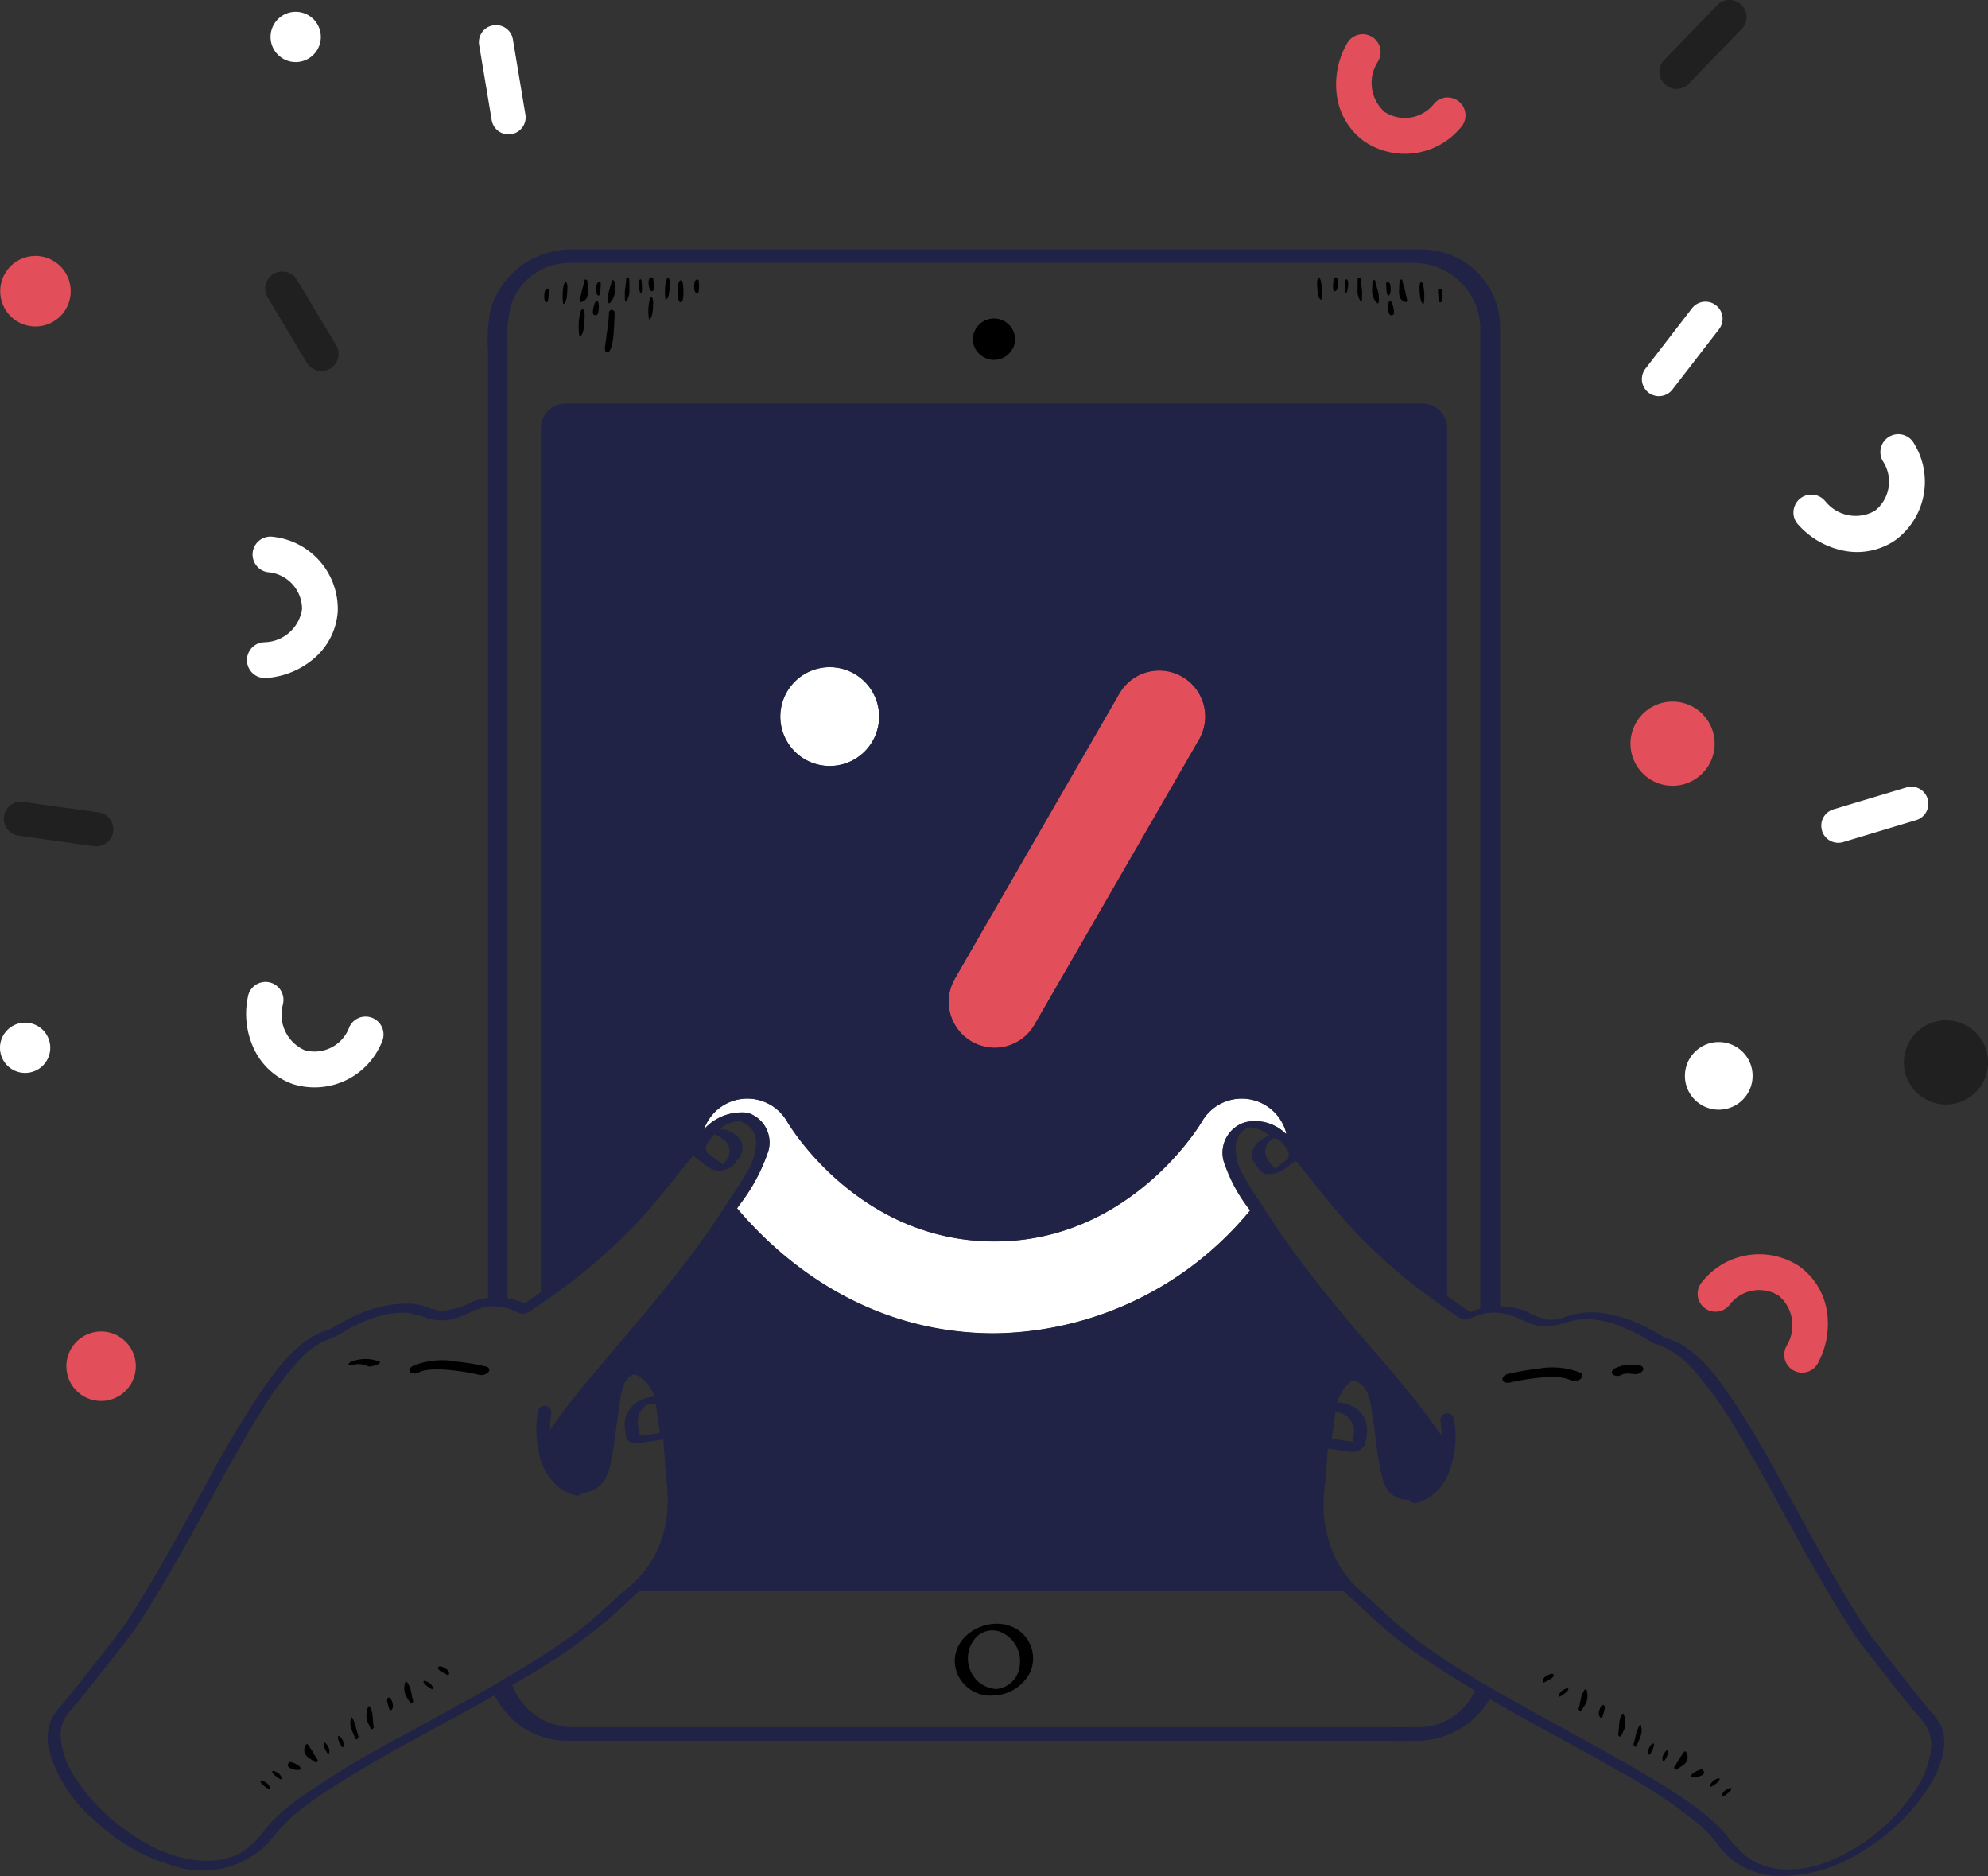 <svg xmlns="http://www.w3.org/2000/svg" xmlns:xlink="http://www.w3.org/1999/xlink" width="144.839" height="136.68" viewBox="0 0 144.839 136.68">
  <rect x="0" y="0" width="144.839" height="136.68" fill="#333333" stroke="none"/>
  <defs>
    <clipPath id="clip-path">
      <rect id="Rectangle_98" data-name="Rectangle 98" width="144.839" height="136.68" transform="translate(78 91)" fill="#e24e59"/>
    </clipPath>
  </defs>
  <g id="Human" transform="translate(-78 -91)" clip-path="url(#clip-path)">
    <path id="Tracé_768" data-name="Tracé 768" d="M274.349,337.573a3.168,3.168,0,0,1,2.9.82l.075.02a3.35,3.35,0,0,0-6.159-.879c-.049.092-5.149,8.725-15.106,8.725-9.849,0-14.906-8.378-15.106-8.725a3.348,3.348,0,0,0-6.061.556l.016-.016a3.7,3.7,0,0,1,3.141-1.19,2.261,2.261,0,0,1,1.53,2.788,13.24,13.24,0,0,1-2.161,4c-.039.062-.078.121-.121.18,3.024,3.579,9.228,9.107,18.75,9.107A24.5,24.5,0,0,0,274.679,344a11.545,11.545,0,0,1-1.938-3.619A2.319,2.319,0,0,1,274.349,337.573Z" transform="translate(-105.604 -164.814)" fill="#fff"/>
    <path id="Tracé_769" data-name="Tracé 769" d="M291.072,267.5a3.347,3.347,0,0,0,4.573-1.229l12.007-20.794a3.353,3.353,0,1,0-5.809-3.351l-12,20.794A3.357,3.357,0,0,0,291.072,267.5Z" transform="translate(-142.29 -100.593)" fill="#e24e59"/>
    <path id="Tracé_770" data-name="Tracé 770" d="M255.509,246.9a3.6,3.6,0,1,0-3.6-3.6A3.6,3.6,0,0,0,255.509,246.9Z" transform="translate(-117.06 -100.091)" fill="#fff"/>
    <path id="Tracé_771" data-name="Tracé 771" d="M444.4,164.835l.01.01a1.24,1.24,0,0,0,1.739-.2l3.4-4.4a1.24,1.24,0,0,0-.2-1.739l-.01-.01a1.24,1.24,0,0,0-1.739.2l-3.393,4.4A1.238,1.238,0,0,0,444.4,164.835Z" transform="translate(-246.314 -45.251)" fill="#fff"/>
    <path id="Tracé_772" data-name="Tracé 772" d="M185.667,103.5a1.237,1.237,0,0,0,1.409,1.04l.013,0a1.237,1.237,0,0,0,1.04-1.409l-.912-5.479a1.24,1.24,0,0,0-1.412-1.04l-.013,0a1.237,1.237,0,0,0-1.04,1.409Z" transform="translate(-71.846 -3.766)" fill="#fff"/>
    <path id="Tracé_773" data-name="Tracé 773" d="M490.148,266.373l-5.322,1.6a1.237,1.237,0,0,0-.853,1.527l0,.013a1.237,1.237,0,0,0,1.527.853l5.322-1.6a1.237,1.237,0,0,0,.853-1.527l0-.013A1.235,1.235,0,0,0,490.148,266.373Z" transform="translate(-273.232 -118.013)" fill="#fff"/>
    <path id="Tracé_774" data-name="Tracé 774" d="M455.982,323.23a2.465,2.465,0,1,0,2.478,2.455A2.462,2.462,0,0,0,455.982,323.23Z" transform="translate(-252.772 -156.316)" fill="#fff"/>
    <path id="Tracé_775" data-name="Tracé 775" d="M79.824,318.91a1.831,1.831,0,1,0,1.837,1.824A1.832,1.832,0,0,0,79.824,318.91Z" transform="translate(0 -153.408)" fill="#fff"/>
    <path id="Tracé_776" data-name="Tracé 776" d="M140.137,97.3a1.831,1.831,0,1,0-1.837-1.824A1.832,1.832,0,0,0,140.137,97.3Z" transform="translate(-40.588 -1.777)" fill="#fff"/>
    <path id="Tracé_777" data-name="Tracé 777" d="M136.278,317.314a5.293,5.293,0,0,0,6.472-3.066,1.3,1.3,0,1,0-2.367-1.1,2.693,2.693,0,0,1-3.262,1.693,2.824,2.824,0,0,1-1.592-3.282c.007-.036.013-.072.02-.1a.169.169,0,0,0,.007-.036,1.3,1.3,0,0,0-2.56-.5c-.013.059-.023.118-.036.18a5.984,5.984,0,0,0,.487,3.671A4.939,4.939,0,0,0,136.278,317.314Z" transform="translate(-36.929 -147.333)" fill="#fff"/>
    <path id="Tracé_778" data-name="Tracé 778" d="M478.162,194.505a6,6,0,0,0,3.243,1.791,4.935,4.935,0,0,0,3.723-.768,5.293,5.293,0,0,0,1.379-7.028,1.306,1.306,0,1,0-2.292,1.252,2.7,2.7,0,0,1-.575,3.632,2.821,2.821,0,0,1-3.583-.67c-.026-.026-.049-.052-.072-.078-.01-.01-.016-.02-.026-.029a1.305,1.305,0,0,0-1.922,1.765Z" transform="translate(-269.046 -65.171)" fill="#fff"/>
    <path id="Tracé_779" data-name="Tracé 779" d="M134.3,220.894c.062,0,.121-.01.18-.016a5.978,5.978,0,0,0,3.406-1.455,4.925,4.925,0,0,0,1.683-3.409,5.292,5.292,0,0,0-4.691-5.41,1.3,1.3,0,0,0-.422,2.573,2.7,2.7,0,0,1,2.511,2.687,2.826,2.826,0,0,1-2.733,2.416l-.108.01c-.013,0-.026,0-.039,0a1.306,1.306,0,0,0,.212,2.6Z" transform="translate(-36.961 -80.494)" fill="#fff"/>
    <path id="Tracé_780" data-name="Tracé 780" d="M295.594,453.468c-1.847-1.5-5.145.029-4.766,2.511a2.6,2.6,0,0,0,2.569,2.131c.023,0,.046,0,.065,0,.052,0,.1-.01.16-.013a3.077,3.077,0,0,0,2.677-1.71A2.5,2.5,0,0,0,295.594,453.468Zm-.056,2.419a1.905,1.905,0,0,1-1.693,1.742,2.181,2.181,0,0,1-1.938-1.412,2.25,2.25,0,0,1,.507-2.416,1.649,1.649,0,0,1,2.069-.144A2.3,2.3,0,0,1,295.539,455.887Z" transform="translate(-143.236 -243.58)"/>
    <path id="Tracé_781" data-name="Tracé 781" d="M297.9,163.41a1.545,1.545,0,0,0-3.089,0A1.545,1.545,0,0,0,297.9,163.41Z" transform="translate(-145.937 -47.7)"/>
    <path id="Tracé_782" data-name="Tracé 782" d="M225.718,252.987c-.36-.428-.709-.863-1.059-1.3q-1.167-1.456-2.3-2.932c-.412-.536-.853-1.062-1.229-1.625-1.87-2.857-3.514-5.855-5.152-8.846-1.442-2.628-2.857-5.289-4.531-7.78-1.111-1.654-2.448-3.573-4.338-4.406a3.792,3.792,0,0,0-.52-.186,1.571,1.571,0,0,0-.177-.049l-.056-.036a10.468,10.468,0,0,0-.981-.569,10.019,10.019,0,0,0-3.769-1.219,5.842,5.842,0,0,0-2.406.307,2.809,2.809,0,0,1-1.419.193,6.967,6.967,0,0,1-1.415-.579,5.286,5.286,0,0,0-1.935-.382V152.585a8.329,8.329,0,0,0-.072-1.308,5.726,5.726,0,0,0-5.6-4.691c-.02,0-.049,0-.072,0-.039,0-.075,0-.111,0h-61c-.3,0-.595,0-.892,0A6.111,6.111,0,0,0,120.9,150.9a11.156,11.156,0,0,0-.206,3.079v68.987a4.994,4.994,0,0,0-1.056.245,5.406,5.406,0,0,1-2.432.7,8.108,8.108,0,0,1-1.262-.376,4.529,4.529,0,0,0-1.108-.154,9.073,9.073,0,0,0-4.018.981,13.752,13.752,0,0,0-1.334.716c-.092.056-.186.111-.275.17-.065.013-.235.072-.265.078-1.932.628-3.338,2.419-4.465,4.008a76.786,76.786,0,0,0-4.518,7.568c-1.811,3.3-3.6,6.62-5.662,9.777-.007.007-.1.137-.121.167-.1.134-.2.268-.3.4-.294.389-.588.771-.886,1.157-.762.987-1.533,1.971-2.314,2.942q-.51.637-1.033,1.262a5.247,5.247,0,0,0-.716.961,3.516,3.516,0,0,0-.232,2.269,10.1,10.1,0,0,0,3.158,5.024,13.92,13.92,0,0,0,5.956,3.494,6.675,6.675,0,0,0,6.888-1.693,17.74,17.74,0,0,1,1.8-1.968,25.636,25.636,0,0,1,2.514-1.837c3.906-2.553,8.1-4.635,12.167-6.937a5.887,5.887,0,0,0,5.361,3.318h58.765c1.043,0,2.086.013,3.128,0a6.185,6.185,0,0,0,5.24-3.034c3.174,1.831,6.436,3.514,9.6,5.345a35.81,35.81,0,0,1,5.629,3.766,10.38,10.38,0,0,1,.9.876c.36.4.651.853,1.023,1.242a5.437,5.437,0,0,0,3.488,1.628,10.852,10.852,0,0,0,6.515-1.785,14.673,14.673,0,0,0,4.828-4.655c.817-1.314,1.621-3.2.778-4.694A6.049,6.049,0,0,0,225.718,252.987Zm-.981,5.75a13.735,13.735,0,0,1-6.237,5.224,7.588,7.588,0,0,1-3.743.615,4.92,4.92,0,0,1-2.144-.742,8.417,8.417,0,0,1-1.719-1.772,13.127,13.127,0,0,0-2.4-2.125c-1.128-.821-2.314-1.556-3.511-2.265-2.886-1.71-5.858-3.269-8.784-4.907q-1.1-.613-2.2-1.245l-.572-.333-.6-.353a49.426,49.426,0,0,1-4.965-3.328c-1.049-.814-1.968-1.746-2.962-2.622-.2-.18-.4-.363-.6-.546a8.05,8.05,0,0,1-1.87-2.422,10.5,10.5,0,0,1-.788-2.664,11.173,11.173,0,0,1,.075-3.007c.075-.768.108-1.54.167-2.3.552.092,1.111.157,1.667.235.039,0,.078,0,.118,0a.98.98,0,0,0,.905-.513,1.706,1.706,0,0,0,.1-.461,2.678,2.678,0,0,0,0-1.151,1.957,1.957,0,0,0-.951-1.174,3.089,3.089,0,0,0-1.147-.3h-.033a4.079,4.079,0,0,1,.664-1.18,1.936,1.936,0,0,1,.373-.34c-.033.023.059-.026.085-.042a.239.239,0,0,1,.052-.013c.033,0,.075,0,.036,0,.072.013.127.02.16.029a1.063,1.063,0,0,1,.343.186,1.815,1.815,0,0,1,.543.762,7.349,7.349,0,0,1,.33,1.527c.108.706.193,1.415.291,2.125.095.683.193,1.373.343,2.046a3.256,3.256,0,0,0,.49,1.308,1.779,1.779,0,0,0,1.546.68.484.484,0,0,0,.425.252.492.492,0,0,0,.095-.01,3.29,3.29,0,0,0,1.7-1.072,4.082,4.082,0,0,0,.543-.811,7.1,7.1,0,0,0,.5-4.23.484.484,0,0,0-.5-.422.28.28,0,0,0-.052,0,.491.491,0,0,0-.422.552,10.323,10.323,0,0,1,.088,1.075c-.111-.157-.226-.311-.327-.454-2.079-2.955-4.58-5.613-6.881-8.391-1.357-1.638-2.681-3.3-3.919-5.024-.6-.834-1.164-1.687-1.719-2.546-.16-.248-.324-.494-.49-.742a19.609,19.609,0,0,1-1.072-1.752,3.73,3.73,0,0,1-.579-2.383c.111-.523.543-1.226,1.154-1.157a2.729,2.729,0,0,1,1.272.579c-.069.026-.134.056-.2.085a3.283,3.283,0,0,0-.428.275,1.358,1.358,0,0,0-.592.762,1.117,1.117,0,0,0,.19.955,4.215,4.215,0,0,0,.415.546.813.813,0,0,0,.585.2,2.032,2.032,0,0,0,.713-.141,1.457,1.457,0,0,0,.311-.157c.314-.212.618-.445.925-.673.1.118.2.235.3.353,1.278,1.54,2.468,3.138,3.838,4.6a39.741,39.741,0,0,0,4.429,4.057c.726.569,1.471,1.115,2.226,1.644.078.056.16.108.239.163.278.193.559.386.84.572.451.3.726.15,1.19-.052a3.227,3.227,0,0,1,.389-.137,3.578,3.578,0,0,1,.719-.134,3.528,3.528,0,0,1,.719.013,3.361,3.361,0,0,1,.546.108c.987.278,1.795.9,2.857.879,1.026-.023,1.912-.579,2.942-.552a7.5,7.5,0,0,1,2.527.585,12.812,12.812,0,0,1,1.818.889c.141.082.271.177.412.255a3.215,3.215,0,0,0,.523.19,6.726,6.726,0,0,1,2.648,2,26.271,26.271,0,0,1,2.71,3.769c2.04,3.3,3.8,6.76,5.711,10.134.994,1.752,2.02,3.485,3.122,5.168.53.791,1.154,1.53,1.736,2.282.9,1.164,1.811,2.324,2.752,3.455a5.5,5.5,0,0,1,.873,1.164,2.956,2.956,0,0,1,.242,1.3A6.415,6.415,0,0,1,224.737,258.737Zm-36.213-4.495c-1.209.01-2.419,0-3.628,0H127.4c-.311,0-.7,0-.915-.013a4.743,4.743,0,0,1-4.021-3.053c.248-.144.5-.284.742-.432a42.778,42.778,0,0,0,6.25-4.348c.762-.667,1.484-1.376,2.236-2.056h51.364c.2.2.405.4.621.588.781.7,1.52,1.438,2.311,2.118a31.9,31.9,0,0,0,2.922,2.2c1.2.817,2.435,1.582,3.684,2.324A4.454,4.454,0,0,1,188.524,254.242Zm-74,.595a66.765,66.765,0,0,0-7.721,4.694,12.369,12.369,0,0,0-2.36,2.164,5.817,5.817,0,0,1-1.984,1.821,5.033,5.033,0,0,1-1.889.448c-2.72.15-5.39-1.37-7.381-3.092a13.212,13.212,0,0,1-2.612-3.027,5.875,5.875,0,0,1-1.017-2.988,2.632,2.632,0,0,1,.291-1.242,7.656,7.656,0,0,1,.9-1.134c.935-1.131,1.84-2.288,2.739-3.449.566-.729,1.164-1.448,1.677-2.216,2.262-3.459,4.2-7.116,6.191-10.732.9-1.621,1.8-3.24,2.785-4.809a24.158,24.158,0,0,1,2.681-3.638,5.832,5.832,0,0,1,2.514-1.755,4.928,4.928,0,0,0,1-.536,12.034,12.034,0,0,1,1.971-.9,6.2,6.2,0,0,1,2.52-.386,6.872,6.872,0,0,1,1.432.386,3.68,3.68,0,0,0,1.612.118c.968-.141,1.759-.807,2.736-.948l.075-.007a3.307,3.307,0,0,1,.719,0q.118.01.235.029a4.09,4.09,0,0,1,.484.1l.075.016c.3.085.569.268.863.35.418.121.775-.219,1.1-.435.131-.088.258-.18.389-.268.262-.18.526-.36.785-.543.739-.526,1.468-1.069,2.174-1.638a40.24,40.24,0,0,0,4.367-4.073c1.344-1.455,2.507-3.047,3.782-4.557.01-.013.023-.026.033-.039a.732.732,0,0,0,.209.268c.239.173.474.35.713.523.078.056.154.114.232.17a1.4,1.4,0,0,0,1.4,0,1.158,1.158,0,0,0,.454-.356c.072-.095.141-.193.212-.288a1.379,1.379,0,0,0,.333-.811,1.134,1.134,0,0,0-.474-.925,1.851,1.851,0,0,0-.762-.405,1.666,1.666,0,0,0-.477-.013,2.193,2.193,0,0,1,1.474-.608,1.6,1.6,0,0,1,1.229,1.438,4.3,4.3,0,0,1-.762,2.4c-.36.634-.765,1.236-1.167,1.844-.128.19-.252.382-.376.575-.566.886-1.16,1.749-1.778,2.6-2.419,3.321-5.142,6.4-7.777,9.549-1.017,1.216-2.037,2.439-2.932,3.746-.075.108-.15.219-.229.33a9.748,9.748,0,0,1,.092-1.206.491.491,0,0,0-.974-.131,7.963,7.963,0,0,0,.212,3.566,4.234,4.234,0,0,0,.83,1.474,3.29,3.29,0,0,0,1.7,1.072.459.459,0,0,0,.092.01.487.487,0,0,0,.369-.18,2.233,2.233,0,0,0,1.651-.928,4.36,4.36,0,0,0,.474-1.415c.144-.67.239-1.347.33-2.023.095-.706.183-1.412.291-2.112a5.991,5.991,0,0,1,.32-1.438,1.414,1.414,0,0,1,.507-.647.276.276,0,0,1,.082-.042c.016,0,.065-.016.095-.026s.1,0,.062,0a.421.421,0,0,1,.147.023,2.494,2.494,0,0,1,1.314,1.569,3.545,3.545,0,0,0-.556.1,2.269,2.269,0,0,0-1.353,1,2.059,2.059,0,0,0-.209,1.386c.02.147.033.294.062.441a.66.66,0,0,0,.729.474.693.693,0,0,0,.121,0l.072-.01c.5-.072,1-.141,1.5-.212a1.986,1.986,0,0,0,.294-.065c.088.974.118,1.955.216,2.932a10.014,10.014,0,0,1-.007,2.965,7.851,7.851,0,0,1-3.1,5.181c-.069.059-.134.121-.2.18-1,.9-1.948,1.831-3.027,2.645-1.262.951-2.586,1.818-3.933,2.645-.386.235-.778.464-1.167.693-.222.131-.441.265-.664.4l-.657.382C118.818,252.5,116.663,253.657,114.526,254.837ZM122.4,150.562a4.442,4.442,0,0,1,4.21-2.985c.4,0,.8,0,1.2,0h60.432a1.034,1.034,0,0,0,.144.007,4.825,4.825,0,0,1,4.606,4.76c0,.193,0,.386,0,.579v70.831a5.418,5.418,0,0,0-.726.245c-.007,0-.013-.01-.016-.01l-.245-.167c-.131-.088-.262-.177-.392-.268-.327-.226-.654-.451-.974-.683-.02-.016-.039-.029-.062-.046v-63.2a1.821,1.821,0,0,0-1.821-1.821H126.366a1.821,1.821,0,0,0-1.821,1.821v62.923q-.588.417-1.187.814a5.391,5.391,0,0,0-1.232-.369v-69.2A9.46,9.46,0,0,1,122.4,150.562ZM183.729,229a.38.38,0,0,0-.049.01.182.182,0,0,1,.049-.01Zm-46.039-15.586c-.013.013-.046.02,0,0Zm.134-.16c-.039-.026-.078-.056-.114-.082-.3-.222-.608-.448-.915-.67a.578.578,0,0,1-.108-.8c.108-.15.219-.3.33-.451a.711.711,0,0,1,.078-.095.927.927,0,0,1,.085-.075.041.041,0,0,1,.01-.007h.007a1.567,1.567,0,0,1,.637.34,1.063,1.063,0,0,1,.448.693,1.034,1.034,0,0,1-.2.794C137.993,213.024,137.911,213.142,137.823,213.257Zm-.575-2.213h0c.007,0,.01-.007.013-.007A.025.025,0,0,0,137.248,211.043Zm-5.439,21.97a.072.072,0,0,1-.016-.01.573.573,0,0,1-.052-.062.374.374,0,0,1-.039-.16c-.02-.134-.039-.271-.059-.409a1.772,1.772,0,0,1,.078-.958,1.369,1.369,0,0,1,.127-.235,1.052,1.052,0,0,1,.157-.2c.036-.036.075-.069.114-.1l.013-.013.056-.039.092-.052.043-.02a.369.369,0,0,0,.046-.02.317.317,0,0,1,.036-.01l.075-.02a.03.03,0,0,0,.016,0c.059-.007.118-.016.18-.026l.1-.016c.013-.02.036-.036.042-.02.023,0,.026.007,0,0l.016.01c.01,0,.02,0,.026,0s.036,0,.046-.007a.243.243,0,0,1-.049.026c.1.1.1.333.124.481.043.291.082.585.124.876.033.222.069.445.095.667,0,.013.007.026.007.039a.216.216,0,0,1-.01.078C132.74,232.883,132.272,232.949,131.808,233.014Zm1.379-.147c-.013.029-.016,0,0,0Zm5.773-16.6a13.24,13.24,0,0,0,2.161-4,2.261,2.261,0,0,0-1.53-2.788,3.691,3.691,0,0,0-3.141,1.19l-.016.016a3.348,3.348,0,0,1,6.061-.556c.2.346,5.256,8.725,15.106,8.725,9.957,0,15.057-8.633,15.106-8.725a3.35,3.35,0,0,1,6.159.879l-.075-.02a3.168,3.168,0,0,0-2.9-.82,2.3,2.3,0,0,0-1.6,2.8,11.479,11.479,0,0,0,1.938,3.619,24.5,24.5,0,0,1-18.633,8.963c-9.522,0-15.73-5.528-18.751-9.107C138.882,216.391,138.921,216.333,138.961,216.27Zm3.03-35.648a3.6,3.6,0,1,1,3.6,3.6A3.6,3.6,0,0,1,141.991,180.623Zm12.7,19.117,12-20.794a3.353,3.353,0,1,1,5.809,3.351L160.5,203.09a3.352,3.352,0,0,1-5.806-3.351Zm24.027,13.3c-.219.16-.438.32-.657.484-.007,0-.013.01-.02.013s-.01,0-.013-.007a1.588,1.588,0,0,1-.409-.474,1.3,1.3,0,0,1-.3-.667.982.982,0,0,1,.343-.847c.075-.062.154-.114.232-.173.007,0,.013-.01.02-.013l.033-.023h.01a1.031,1.031,0,0,1,.137.029.98.98,0,0,1,.4.248,4.393,4.393,0,0,1,.4.523c.016.023.033.049.046.072a.8.8,0,0,1,.075.183.512.512,0,0,1-.177.562C178.8,212.985,178.76,213.011,178.721,213.041Zm-.533.546-.013,0c.029,0,.052-.007.023,0,0,0,0,0,0,0S178.194,213.587,178.188,213.587Zm4.58,17.757a.505.505,0,0,1,.075.023c.049.016.1.036.147.056a.425.425,0,0,1,.056.026l.043.026a1.232,1.232,0,0,1,.425.382,1.451,1.451,0,0,1,.258,1.082c-.023.154-.042.311-.065.464,0,.016,0,.033-.007.049-.4-.056-.8-.114-1.206-.17-.085-.013-.17-.026-.255-.036a.1.1,0,0,1-.016-.02.132.132,0,0,1-.033-.082,3.346,3.346,0,0,1,.065-.474c.065-.458.111-.919.193-1.373l.222.029c.029,0,.059.01.088.013C182.764,231.343,182.764,231.343,182.767,231.343Zm0,0c.059.013.016.007,0,0Zm-.533,1.9c-.033,0-.016-.01,0,0Zm.229-2.037a.033.033,0,0,1,0-.01C182.483,231.193,182.486,231.2,182.467,231.209Zm-.007,0h0c0-.007,0-.01.01-.013S182.463,231.206,182.46,231.213Z" transform="translate(-7.141 -37.415)" fill="#212346"/>
    <path id="Tracé_783" data-name="Tracé 783" d="M418.579,396.179a5.643,5.643,0,0,0-3.2-.284,17.109,17.109,0,0,0-2.115.363c-.183.042-.445.216-.389.438s.386.226.556.183.356-.078.536-.114c.245-.049.291-.056.5-.092.235-.039.474-.072.713-.1a10.02,10.02,0,0,1,1.487-.085,2.912,2.912,0,0,1,1.18.226.657.657,0,0,0,.677-.062C418.66,396.545,418.791,396.29,418.579,396.179Z" transform="translate(-225.402 -205.163)"/>
    <path id="Tracé_784" data-name="Tracé 784" d="M439.343,395.213a2.738,2.738,0,0,0-.566-.075,2.7,2.7,0,0,0-1.252.242.553.553,0,0,0-.245.212.224.224,0,0,0,.013.242.573.573,0,0,0,.637.052c.033-.016.069-.033.1-.046a.077.077,0,0,1,.026-.007c.036-.01.069-.02.1-.026l.013,0c.069-.01.137-.016.206-.023a.92.92,0,0,1,.095,0c-.029,0-.049,0-.062,0h.059a2.289,2.289,0,0,1,.3.029.012.012,0,0,1,.01,0s.007,0,.007,0h.01c.01,0,.016,0,.026,0s0,0-.007,0a.7.7,0,0,0,.33-.007.672.672,0,0,0,.311-.177.265.265,0,0,0,.082-.248A.282.282,0,0,0,439.343,395.213Z" transform="translate(-241.815 -204.717)"/>
    <path id="Tracé_785" data-name="Tracé 785" d="M440.749,397.1c-.026,0-.039,0,0,0Z" transform="translate(-244.153 -206.038)"/>
    <path id="Tracé_786" data-name="Tracé 786" d="M442.3,475.84c-.007.023-.013.043-.02.065-.092.337-.183.788-.226.847-.033.1.131.311.206.19.029-.036.232-.516.245-.565a1.285,1.285,0,0,0,.111-.863C442.571,475.111,442.381,475.656,442.3,475.84Z" transform="translate(-245.043 -258.722)"/>
    <path id="Tracé_787" data-name="Tracé 787" d="M451.585,481.718c-.013.016-.023.036-.036.052a7.344,7.344,0,0,1-.425.69c-.059.082.1.258.212.16.042-.029.526-.356.556-.4a.641.641,0,0,0,.134-.775C451.9,481.09,451.719,481.567,451.585,481.718Z" transform="translate(-251.144 -262.727)"/>
    <path id="Tracé_788" data-name="Tracé 788" d="M438.749,473.41c0,.023-.007.049-.01.072-.036.366-.056.843-.092.919-.016.114.17.252.226.1.023-.046.245-.516.255-.569a1.536,1.536,0,0,0-.049-.919C438.981,472.642,438.8,473.2,438.749,473.41Z" transform="translate(-242.754 -257.054)"/>
    <path id="Tracé_789" data-name="Tracé 789" d="M430.059,467.893l-.02.069c-.078.346-.154.8-.2.87-.029.108.147.258.219.124.029-.042.314-.467.327-.516a1.38,1.38,0,0,0,.052-.883C430.383,467.184,430.134,467.694,430.059,467.893Z" transform="translate(-236.826 -253.374)"/>
    <path id="Tracé_790" data-name="Tracé 790" d="M445.322,480.053c-.036.216,0,.327.108.317.007.013.379-.575.3-.771S445.361,479.844,445.322,480.053Z" transform="translate(-247.239 -261.539)"/>
    <path id="Tracé_791" data-name="Tracé 791" d="M459.282,487.613c-.131.173-.154.291-.052.33,0,.013.6-.333.624-.546C459.877,487.208,459.413,487.45,459.282,487.613Z" transform="translate(-256.567 -266.772)"/>
    <path id="Tracé_792" data-name="Tracé 792" d="M425.562,467.533c-.131.173-.154.291-.052.33,0,.013.6-.333.624-.546C426.16,467.128,425.7,467.37,425.562,467.533Z" transform="translate(-233.869 -253.256)"/>
    <path id="Tracé_793" data-name="Tracé 793" d="M448.532,481.506c-.036.216,0,.327.108.317.007.013.379-.575.3-.771C448.872,480.872,448.571,481.3,448.532,481.506Z" transform="translate(-249.399 -262.518)"/>
    <path id="Tracé_794" data-name="Tracé 794" d="M434.35,471.574c0,.219.127.376.232.311.007.007.284-.732.167-.866C434.543,470.786,434.353,471.362,434.35,471.574Z" transform="translate(-239.862 -255.757)"/>
    <path id="Tracé_795" data-name="Tracé 795" d="M421.969,464.282c-.154.154-.173.356-.056.386,0,.01.719-.317.729-.5C422.662,463.864,422.123,464.135,421.969,464.282Z" transform="translate(-231.44 -251.09)"/>
    <path id="Tracé_796" data-name="Tracé 796" d="M455.779,485.365c-.134-.095-.719.232-.794.35s-.023.2.15.212a1.067,1.067,0,0,0,.422-.085c.35-.114.4-.252.232-.471C455.788,485.368,455.782,485.368,455.779,485.365Z" transform="translate(-253.73 -265.439)"/>
    <path id="Tracé_797" data-name="Tracé 797" d="M461.892,489.783c-.131.173-.154.291-.052.33,0,.013.6-.333.624-.546C462.487,489.378,462.023,489.62,461.892,489.783Z" transform="translate(-258.323 -268.232)"/>
    <path id="Tracé_798" data-name="Tracé 798" d="M223.8,403.8a.01.01,0,0,1,0-.007.072.072,0,0,1-.016-.01l-.059.01C223.694,403.816,223.694,403.849,223.8,403.8Z" transform="translate(-98.076 -210.535)"/>
    <path id="Tracé_799" data-name="Tracé 799" d="M174.893,394.654a16.8,16.8,0,0,0-2.1-.36,5.784,5.784,0,0,0-3.249.288c-.154.082-.369.255-.235.448.124.177.477.131.637.046.049-.026.1-.049.15-.072a.057.057,0,0,1,.023-.01.132.132,0,0,1,.02-.007c.1-.029.2-.056.307-.075l.088-.013c.062-.01.121-.016.183-.023.118-.013.235-.02.356-.023a10.06,10.06,0,0,1,1.491.085,14.687,14.687,0,0,1,1.768.307.726.726,0,0,0,.651-.163c.007-.007.013-.01.02-.016a.233.233,0,0,0-.02-.366A.507.507,0,0,0,174.893,394.654Z" transform="translate(-61.436 -204.086)"/>
    <path id="Tracé_800" data-name="Tracé 800" d="M156.136,394.005a1.152,1.152,0,0,0-.324.127c-.029.016-.127.075-.114.131s.127.056.163.056a1.322,1.322,0,0,0,.278-.036c-.036.007-.065.016-.026.007l.062-.01c.016,0,.036,0,.052-.007s.049,0,.072-.007h.013c.062,0,.124,0,.186,0h.007a.2.2,0,0,0,.042,0c.036,0,.069.01.1.013.075.013.147.029.219.049a.044.044,0,0,0,.016,0s0,0,.013.007.029.01.042.016c.043.016.085.036.124.056a.493.493,0,0,0,.239.02,1.593,1.593,0,0,0,.369-.085.746.746,0,0,0,.268-.137c.026-.026.082-.085.02-.114A2.751,2.751,0,0,0,156.136,394.005Z" transform="translate(-52.298 -203.882)"/>
    <path id="Tracé_801" data-name="Tracé 801" d="M156.464,474.252c-.007-.023-.013-.042-.02-.065-.082-.183-.275-.729-.314-.33a1.269,1.269,0,0,0,.111.863c.016.049.219.53.245.566.075.121.239-.085.206-.19A8.135,8.135,0,0,1,156.464,474.252Z" transform="translate(-52.578 -257.608)"/>
    <path id="Tracé_802" data-name="Tracé 802" d="M146.377,480.125c-.013-.016-.023-.036-.036-.052-.134-.15-.311-.628-.438-.262a.642.642,0,0,0,.134.775c.026.039.513.366.556.4.111.1.271-.078.212-.16A7.744,7.744,0,0,1,146.377,480.125Z" transform="translate(-45.661 -261.621)"/>
    <path id="Tracé_803" data-name="Tracé 803" d="M160.1,471.76c-.052-.212-.232-.768-.33-.392a1.536,1.536,0,0,0-.049.919c.007.052.232.523.255.569.052.15.242.01.226-.1-.036-.075-.052-.552-.092-.919C160.107,471.806,160.1,471.783,160.1,471.76Z" transform="translate(-54.975 -255.943)"/>
    <path id="Tracé_804" data-name="Tracé 804" d="M168.576,466.3l-.02-.069c-.078-.2-.324-.709-.382-.34a1.377,1.377,0,0,0,.052.883c.013.049.3.474.327.516.072.137.252-.016.219-.124C168.73,467.1,168.654,466.646,168.576,466.3Z" transform="translate(-60.669 -252.254)"/>
    <path id="Tracé_805" data-name="Tracé 805" d="M153.318,477.941c-.078.2.3.785.3.771.108.01.144-.1.108-.317S153.386,477.762,153.318,477.941Z" transform="translate(-50.69 -260.424)"/>
    <path id="Tracé_806" data-name="Tracé 806" d="M138.668,485.747c.023.209.624.559.624.546.1-.039.078-.157-.052-.33S138.645,485.558,138.668,485.747Z" transform="translate(-40.836 -265.661)"/>
    <path id="Tracé_807" data-name="Tracé 807" d="M172.378,465.667c.023.209.624.559.624.546.1-.039.078-.157-.052-.33S172.355,465.478,172.378,465.667Z" transform="translate(-63.526 -252.145)"/>
    <path id="Tracé_808" data-name="Tracé 808" d="M150.108,479.4c-.078.2.3.785.3.771.108.01.144-.1.108-.317S150.176,479.222,150.108,479.4Z" transform="translate(-48.529 -261.407)"/>
    <path id="Tracé_809" data-name="Tracé 809" d="M164.31,469.368c-.118.134.157.876.167.866.1.062.232-.095.232-.311S164.516,469.136,164.31,469.368Z" transform="translate(-58.076 -254.646)"/>
    <path id="Tracé_810" data-name="Tracé 810" d="M175.629,462.519c.01.18.729.507.729.5.118-.029.1-.229-.056-.386S175.613,462.212,175.629,462.519Z" transform="translate(-65.715 -249.978)"/>
    <path id="Tracé_811" data-name="Tracé 811" d="M142.25,483.715s-.01,0-.01.007c-.167.219-.118.36.232.471a1.139,1.139,0,0,0,.422.085c.173-.007.222-.082.15-.212S142.381,483.62,142.25,483.715Z" transform="translate(-43.179 -264.328)"/>
    <path id="Tracé_812" data-name="Tracé 812" d="M136.049,487.917c.023.209.624.559.624.546.1-.039.078-.157-.052-.33S136.029,487.728,136.049,487.917Z" transform="translate(-39.073 -267.122)"/>
    <path id="Tracé_813" data-name="Tracé 813" d="M140.129,158.142a1.239,1.239,0,0,0,1.69.451l.013-.007a1.239,1.239,0,0,0,.451-1.69l-2.86-4.766a1.239,1.239,0,0,0-1.69-.451l-.013.007a1.239,1.239,0,0,0-.451,1.69Z" transform="translate(-39.783 -40.732)" fill="#202020"/>
    <path id="Tracé_814" data-name="Tracé 814" d="M448.219,97.113a1.235,1.235,0,0,0,1.749,0l3.861-3.995a1.235,1.235,0,0,0,0-1.749l-.01-.01a1.235,1.235,0,0,0-1.749,0l-3.861,3.995a1.235,1.235,0,0,0,0,1.749Z" transform="translate(-248.946 0.003)" fill="#202020"/>
    <path id="Tracé_815" data-name="Tracé 815" d="M86.816,271.873l0-.013a1.238,1.238,0,0,0-1.033-1.412l-5.5-.768a1.238,1.238,0,0,0-1.412,1.033l0,.013a1.238,1.238,0,0,0,1.033,1.412l5.5.768A1.235,1.235,0,0,0,86.816,271.873Z" transform="translate(-0.575 -120.261)" fill="#202020"/>
    <path id="Tracé_816" data-name="Tracé 816" d="M444.479,253.492a3.066,3.066,0,1,0-3.079-3.053A3.066,3.066,0,0,0,444.479,253.492Z" transform="translate(-244.608 -105.247)" fill="#e24e59"/>
    <path id="Tracé_817" data-name="Tracé 817" d="M505.383,318.39a3.066,3.066,0,1,0,3.079,3.053A3.066,3.066,0,0,0,505.383,318.39Z" transform="translate(-285.62 -153.058)" fill="#202020"/>
    <path id="Tracé_818" data-name="Tracé 818" d="M92.79,390.28a2.53,2.53,0,1,0,2.52-2.54A2.534,2.534,0,0,0,92.79,390.28Z" transform="translate(-9.955 -199.738)" fill="#e24e59"/>
    <path id="Tracé_819" data-name="Tracé 819" d="M80.629,153.185a2.568,2.568,0,1,0-2.579-2.556A2.567,2.567,0,0,0,80.629,153.185Z" transform="translate(-0.034 -38.401)" fill="#e24e59"/>
    <path id="Tracé_820" data-name="Tracé 820" d="M377.769,106.422a5.286,5.286,0,0,0,7.094-.968,1.3,1.3,0,1,0-1.925-1.762,2.7,2.7,0,0,1-3.622.631,2.827,2.827,0,0,1-.526-3.609c.016-.033.033-.062.052-.095.007-.01.013-.023.02-.033a1.3,1.3,0,0,0-2.292-1.245c-.029.052-.059.1-.088.16a5.984,5.984,0,0,0-.647,3.645A4.934,4.934,0,0,0,377.769,106.422Z" transform="translate(-200.434 -5.167)" fill="#e24e59"/>
    <path id="Tracé_821" data-name="Tracé 821" d="M456.683,372.518a1.3,1.3,0,1,0,1.971,1.71,2.7,2.7,0,0,1,3.606-.726,2.823,2.823,0,0,1,.621,3.593c-.016.033-.033.065-.049.095a.152.152,0,0,0-.016.033,1.3,1.3,0,0,0,2.324,1.183c.029-.052.056-.108.082-.163a5.976,5.976,0,0,0,.549-3.661,4.942,4.942,0,0,0-2.017-3.223A5.3,5.3,0,0,0,456.683,372.518Z" transform="translate(-254.68 -188.118)" fill="#e24e59"/>
    <path id="Tracé_822" data-name="Tracé 822" d="M217.391,154.544a1.368,1.368,0,0,0,.193-.847c0-.056,0-.654-.013-.713a.112.112,0,0,0-.222-.02c.016.088-.059.562-.095.938,0,.026,0,.049,0,.075C217.257,154.211,217.23,154.855,217.391,154.544Z" transform="translate(-93.73 -41.643)"/>
    <path id="Tracé_823" data-name="Tracé 823" d="M213.023,163.129c.291.02.435-1.066.448-1.536.013-.1.072-1.2.059-1.311a.205.205,0,0,0-.405-.062,10.968,10.968,0,0,1-.173,1.605c0,.046-.013.092-.016.137C212.921,162.394,212.656,163.175,213.023,163.129Z" transform="translate(-90.755 -46.478)"/>
    <path id="Tracé_824" data-name="Tracé 824" d="M207.39,154.909c.363-.131.4-.382.428-.637.01-.052-.026-.758-.029-.817.007-.177-.19-.226-.212-.111,0,.095-.137.53-.226.879a.572.572,0,0,1-.016.072C207.308,154.526,207.092,155.017,207.39,154.909Z" transform="translate(-86.988 -41.922)"/>
    <path id="Tracé_825" data-name="Tracé 825" d="M213.669,155.058a1.2,1.2,0,0,0,.337-.752c.01-.052-.013-.66-.016-.722.007-.177-.19-.226-.212-.111,0,.095-.137.53-.226.879a.57.57,0,0,1-.016.072C213.509,154.656,213.47,155.3,213.669,155.058Z" transform="translate(-91.215 -42.01)"/>
    <path id="Tracé_826" data-name="Tracé 826" d="M220.535,154.228c.124-.1.02-.948.013-.941-.082-.108-.147-.039-.186.18S220.421,154.323,220.535,154.228Z" transform="translate(-95.819 -41.892)"/>
    <path id="Tracé_827" data-name="Tracé 827" d="M232.974,154.272c.147-.033.075-.938.065-.935-.075-.124-.245-.065-.3.144S232.657,154.344,232.974,154.272Z" transform="translate(-104.136 -41.916)"/>
    <path id="Tracé_828" data-name="Tracé 828" d="M222.872,153.808c.144-.072.02-.948.01-.941-.082-.108-.275-.039-.317.18S222.6,153.945,222.872,153.808Z" transform="translate(-97.303 -41.609)"/>
    <path id="Tracé_829" data-name="Tracé 829" d="M211.063,154.81c.137-.01.16-.9.15-.9-.062-.15-.212-.128-.284.062S210.828,154.826,211.063,154.81Z" transform="translate(-89.443 -42.277)"/>
    <path id="Tracé_830" data-name="Tracé 830" d="M199.49,156.32c.137-.01.16-.9.15-.9-.062-.15-.212-.127-.284.062S199.255,156.336,199.49,156.32Z" transform="translate(-81.652 -43.294)"/>
    <path id="Tracé_831" data-name="Tracé 831" d="M229.289,155.053c.33-.039.16-1.563.114-1.54-.052-.141-.209-.078-.271.118S229,155.085,229.289,155.053Z" transform="translate(-101.693 -42.027)"/>
    <path id="Tracé_832" data-name="Tracé 832" d="M226.236,154.51s.007,0,.01,0c.222-.078.284-.651.288-1.072a1.253,1.253,0,0,0-.039-.454c-.052-.144-.124-.111-.212.082A3.769,3.769,0,0,0,226.236,154.51Z" transform="translate(-99.742 -41.664)"/>
    <path id="Tracé_833" data-name="Tracé 833" d="M203.426,155.45s.007,0,.01,0c.222-.078.284-.651.288-1.072a1.252,1.252,0,0,0-.039-.454c-.052-.144-.124-.111-.212.082A3.769,3.769,0,0,0,203.426,155.45Z" transform="translate(-84.388 -42.297)"/>
    <path id="Tracé_834" data-name="Tracé 834" d="M222.536,158.88s.007,0,.01,0c.222-.078.284-.651.288-1.072a1.252,1.252,0,0,0-.039-.454c-.052-.144-.124-.111-.212.082A3.769,3.769,0,0,0,222.536,158.88Z" transform="translate(-97.252 -44.605)"/>
    <path id="Tracé_835" data-name="Tracé 835" d="M207.019,161.9s.007,0,.01,0c.275-.1.356-.811.36-1.334a1.528,1.528,0,0,0-.049-.566c-.062-.18-.154-.137-.262.1A4.645,4.645,0,0,0,207.019,161.9Z" transform="translate(-86.798 -46.371)"/>
    <path id="Tracé_836" data-name="Tracé 836" d="M210.184,159.059c.226.124.343.042.376-.353a1.369,1.369,0,0,0-.007-.464c-.039-.18-.118-.216-.216-.111s-.271.8-.16.915C210.178,159.052,210.181,159.059,210.184,159.059Z" transform="translate(-88.946 -45.147)"/>
    <path id="Tracé_837" data-name="Tracé 837" d="M380.752,154.535c.16.311.134-.333.141-.569,0-.026,0-.049,0-.075-.036-.373-.111-.847-.095-.938-.007-.121-.2-.154-.222.02-.01.059-.016.657-.013.713A1.329,1.329,0,0,0,380.752,154.535Z" transform="translate(-203.652 -41.633)"/>
    <path id="Tracé_838" data-name="Tracé 838" d="M390.235,154.909c.3.108.082-.382.056-.615a.576.576,0,0,0-.016-.072c-.088-.35-.229-.785-.226-.879-.023-.114-.216-.065-.212.111,0,.062-.039.765-.029.817C389.839,154.526,389.875,154.781,390.235,154.909Z" transform="translate(-209.878 -41.922)"/>
    <path id="Tracé_839" data-name="Tracé 839" d="M384.149,155.058c.2.239.16-.4.134-.634a.565.565,0,0,0-.016-.072c-.088-.35-.229-.785-.226-.879-.023-.114-.216-.065-.212.111,0,.062-.029.67-.016.722A1.169,1.169,0,0,0,384.149,155.058Z" transform="translate(-205.843 -42.01)"/>
    <path id="Tracé_840" data-name="Tracé 840" d="M377.984,153.459c-.042-.219-.1-.284-.186-.18-.01,0-.114.84.013.941C377.919,154.319,378.02,153.675,377.984,153.459Z" transform="translate(-201.763 -41.888)"/>
    <path id="Tracé_841" data-name="Tracé 841" d="M375.175,153.808c.271.137.34-.546.3-.762s-.235-.288-.317-.18C375.155,152.863,375.028,153.736,375.175,153.808Z" transform="translate(-199.983 -41.609)"/>
    <path id="Tracé_842" data-name="Tracé 842" d="M387.078,154.812c.235.016.2-.651.134-.84s-.222-.209-.284-.062C386.921,153.913,386.941,154.806,387.078,154.812Z" transform="translate(-207.941 -42.28)"/>
    <path id="Tracé_843" data-name="Tracé 843" d="M398.656,156.322c.235.016.2-.651.134-.84s-.222-.209-.284-.062C398.5,155.42,398.519,156.313,398.656,156.322Z" transform="translate(-215.734 -43.296)"/>
    <path id="Tracé_844" data-name="Tracé 844" d="M371.86,154.513a.011.011,0,0,0,.007,0,3.769,3.769,0,0,0-.046-1.442c-.088-.193-.16-.226-.212-.082a1.253,1.253,0,0,0-.039.454C371.576,153.859,371.638,154.435,371.86,154.513Z" transform="translate(-197.604 -41.664)"/>
    <path id="Tracé_845" data-name="Tracé 845" d="M394.677,155.453s.007,0,.01,0a3.769,3.769,0,0,0-.046-1.442c-.088-.193-.16-.226-.212-.082a1.253,1.253,0,0,0-.039.454C394.393,154.8,394.455,155.375,394.677,155.453Z" transform="translate(-212.964 -42.297)"/>
    <path id="Tracé_846" data-name="Tracé 846" d="M387.4,158.253a1.361,1.361,0,0,0-.007.464c.033.392.15.474.376.353,0,0,.007-.007.007-.01.108-.118-.069-.807-.16-.915S387.439,158.073,387.4,158.253Z" transform="translate(-208.247 -45.155)"/>
  </g>
</svg>
